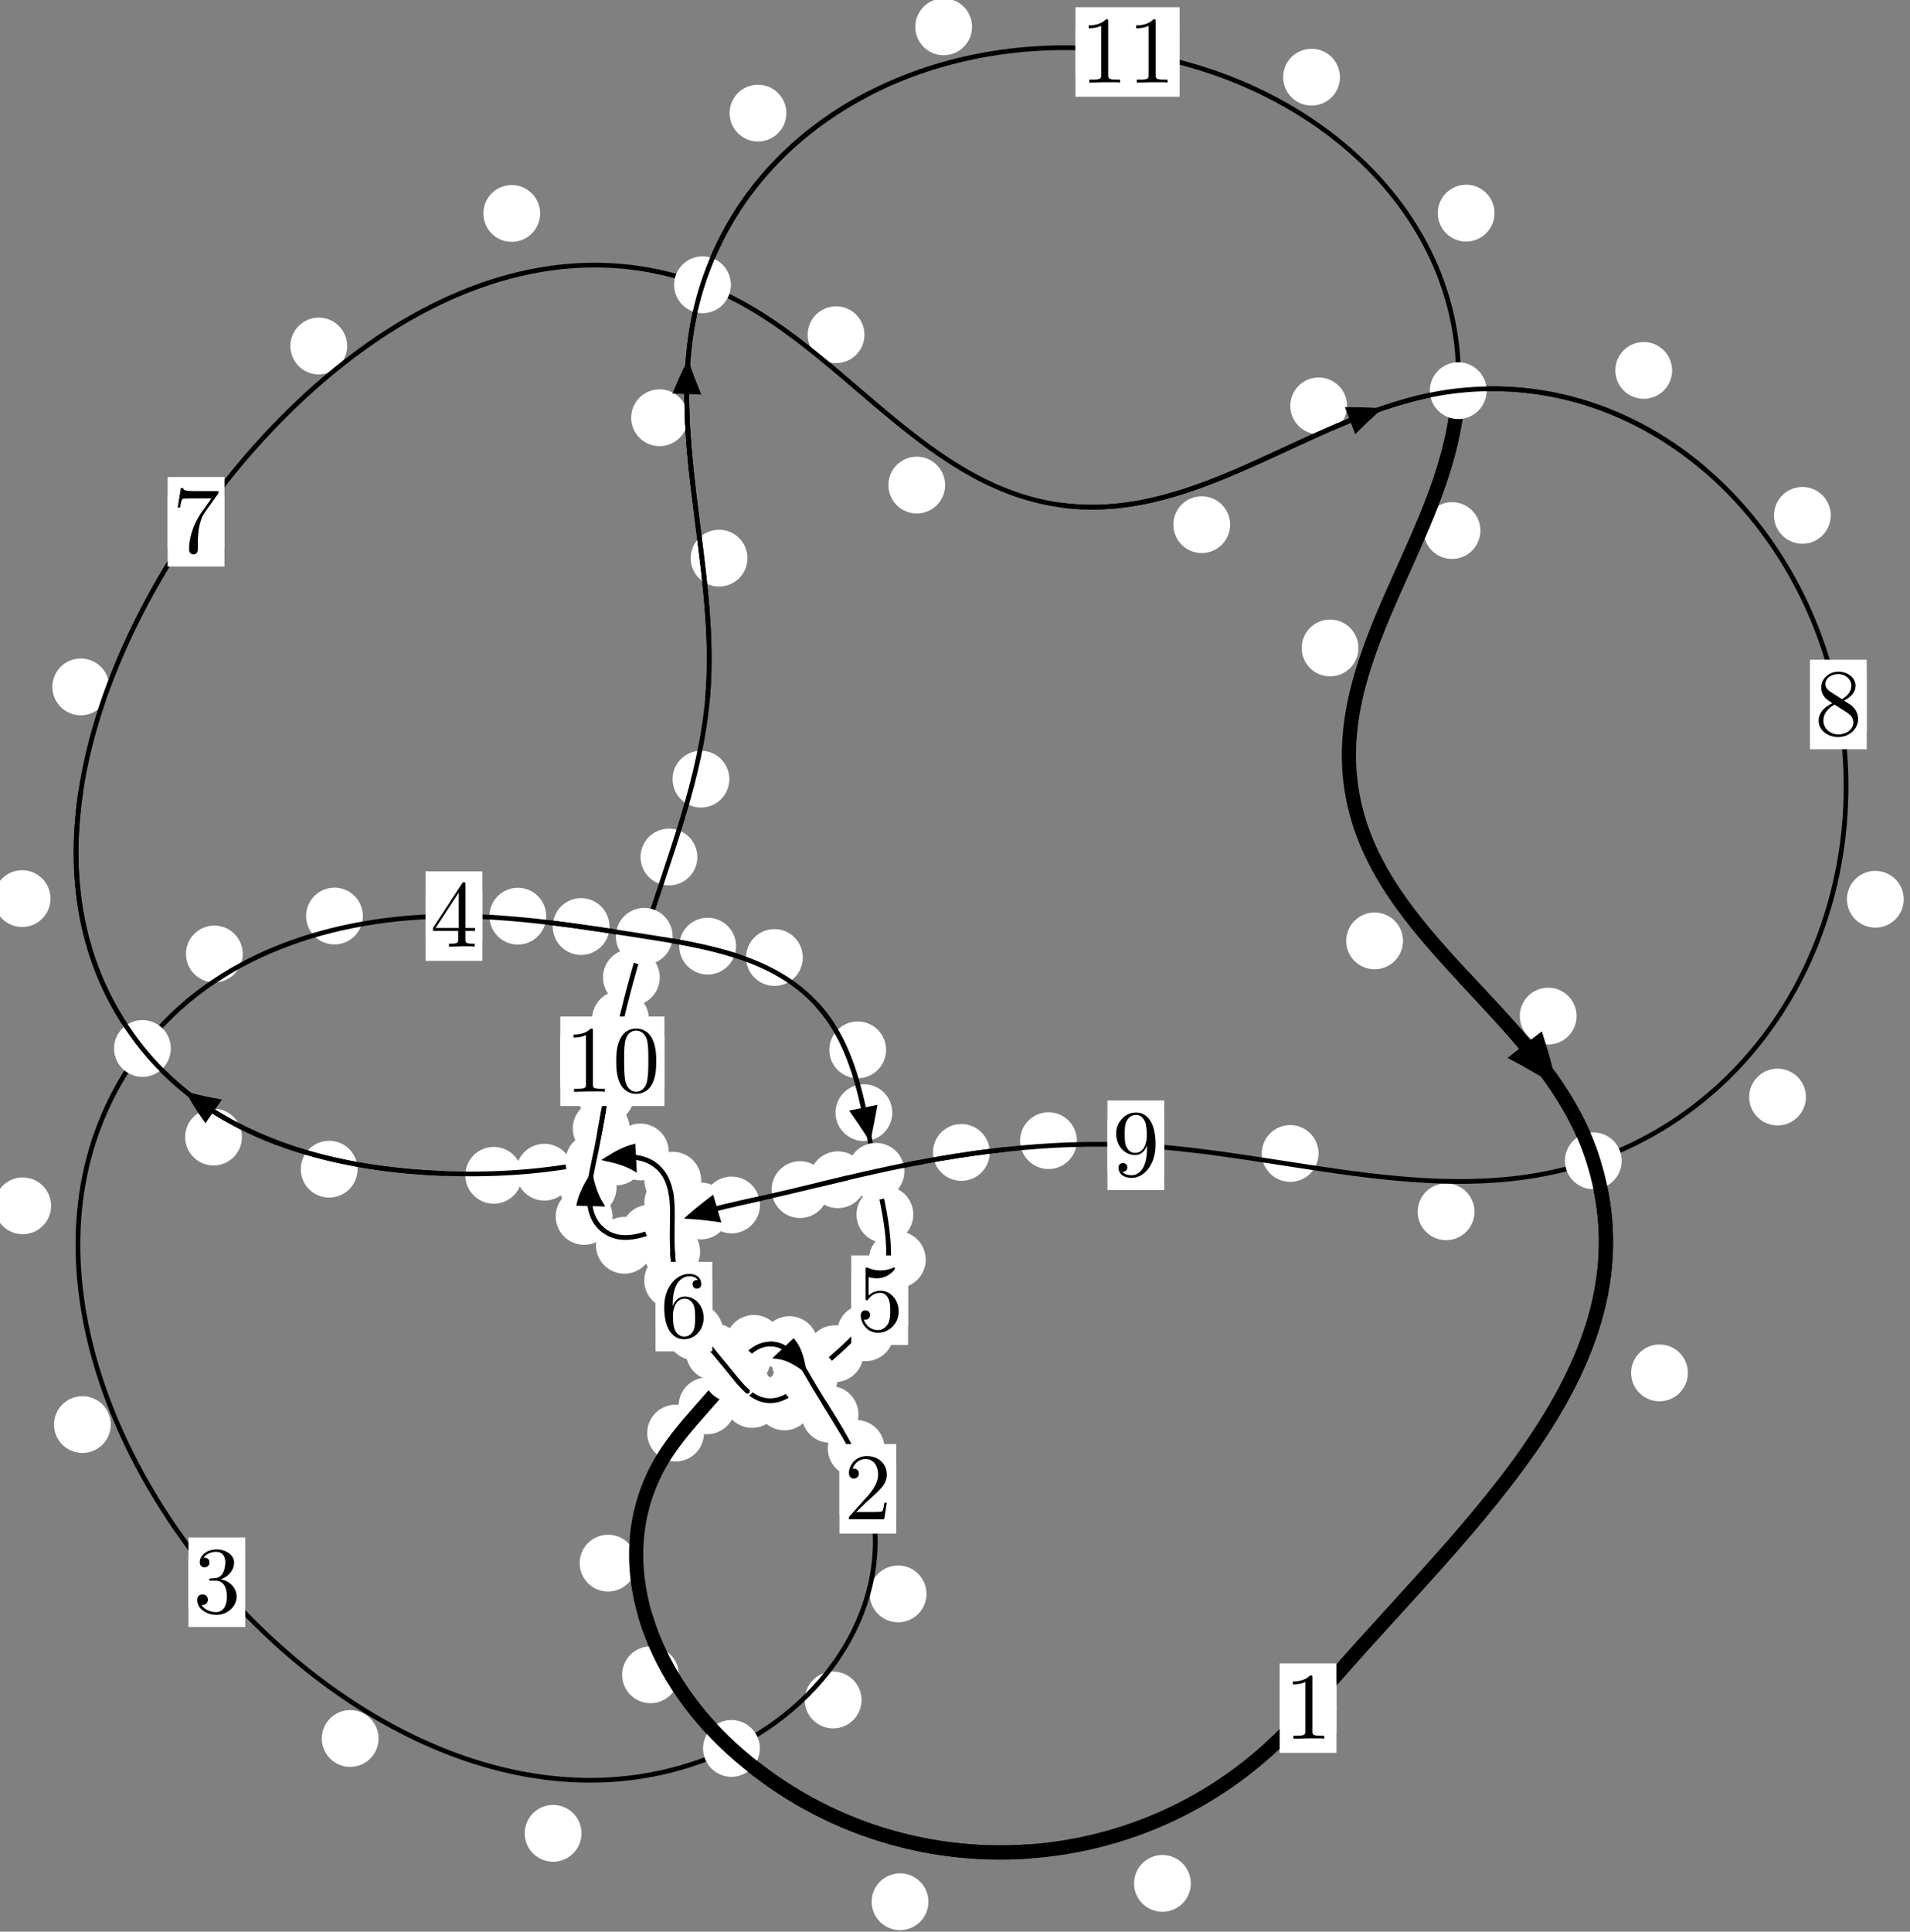 <?xml version="1.0"?>
<!-- Created by MetaPost 1.999 on 2021.07.05:2357 -->
<svg version="1.1" xmlns="http://www.w3.org/2000/svg" xmlns:xlink="http://www.w3.org/1999/xlink" width="201.067" height="203.288" viewBox="0 0 201.067 203.288">
<rect x="0" y="0" width="201.067" height="203.288" fill="#808080" stroke="none"/>
<!-- Original BoundingBox: -77.659821 -19.123474 123.407333 184.164825 -->
  <defs>
    <g transform="scale(0.01,0.01)" id="GLYPHcmr10_48">
      <path style="fill-rule: evenodd;" d="M460 -320C460 -400,455 -480,420 -554C374 -650,292 -666,250 -666C190 -666,117 -640,76 -547C44 -478,39 -400,39 -320C39 -245,43 -155,84 -79C127 2,200 22,249 22C303 22,379 1,423 -94C455 -163,460 -241,460 -320M249 -0C210 -0,151 -25,133 -121C122 -181,122 -273,122 -332C122 -396,122 -462,130 -516C149 -635,224 -644,249 -644C282 -644,348 -626,367 -527C377 -471,377 -395,377 -332C377 -257,377 -189,366 -125C351 -30,294 -0,249 -0"></path>
    </g>
    <g transform="scale(0.01,0.01)" id="GLYPHcmr10_49">
      <path style="fill-rule: evenodd;" d="M294 -640C294 -664,294 -666,271 -666C209 -602,121 -602,89 -602L89 -571C109 -571,168 -571,220 -597L220 -79C220 -43,217 -31,127 -31L95 -31L95 -0L257 -0L130 -3L217 -3L257 -3L297 -3L384 -3L419 -0L419 -31L387 -31C297 -31,294 -42,294 -79"></path>
    </g>
    <g transform="scale(0.01,0.01)" id="GLYPHcmr10_50">
      <path style="fill-rule: evenodd;" d="M127 -77L233 -180C389 -318,449 -372,449 -472C449 -586,359 -666,237 -666C124 -666,50 -574,50 -485C50 -429,100 -429,103 -429C120 -429,155 -441,155 -482C155 -508,137 -534,102 -534C94 -534,92 -534,89 -533C112 -598,166 -635,224 -635C315 -635,358 -554,358 -472C358 -392,308 -313,253 -251L61 -37C50 -26,50 -24,50 -0L421 -0L449 -174L424 -174C419 -144,412 -100,402 -85C395 -77,329 -77,307 -77"></path>
    </g>
    <g transform="scale(0.01,0.01)" id="GLYPHcmr10_51">
      <path style="fill-rule: evenodd;" d="M290 -352C372 -379,430 -449,430 -528C430 -610,342 -666,246 -666C145 -666,69 -606,69 -530C69 -497,91 -478,120 -478C151 -478,171 -500,171 -529C171 -579,124 -579,109 -579C140 -628,206 -641,242 -641C283 -641,338 -619,338 -529C338 -517,336 -459,310 -415C280 -367,246 -364,221 -363C213 -362,189 -360,182 -360C174 -359,167 -358,167 -348C167 -337,174 -337,191 -337L235 -337C317 -337,354 -269,354 -171C354 -35,285 -6,241 -6C198 -6,123 -23,88 -82C123 -77,154 -99,154 -137C154 -173,127 -193,98 -193C74 -193,42 -179,42 -135C42 -44,135 22,244 22C366 22,457 -69,457 -171C457 -253,394 -331,290 -352"></path>
    </g>
    <g transform="scale(0.01,0.01)" id="GLYPHcmr10_52">
      <path style="fill-rule: evenodd;" d="M294 -165L294 -78C294 -42,292 -31,218 -31L197 -31L197 -0L332 -0L238 -3L290 -3L332 -3L374 -3L427 -3L468 -0L468 -31L447 -31C373 -31,371 -42,371 -78L371 -165L471 -165L471 -196L371 -196L371 -651C371 -671,371 -677,355 -677C346 -677,343 -677,335 -665L28 -196L28 -165M300 -196L56 -196L300 -569"></path>
    </g>
    <g transform="scale(0.01,0.01)" id="GLYPHcmr10_53">
      <path style="fill-rule: evenodd;" d="M449 -201C449 -320,367 -420,259 -420C211 -420,168 -404,132 -369L132 -564C152 -558,185 -551,217 -551C340 -551,410 -642,410 -655C410 -661,407 -666,400 -666C399 -666,397 -666,392 -663C372 -654,323 -634,256 -634C216 -634,170 -641,123 -662C115 -665,113 -665,111 -665C101 -665,101 -657,101 -641L101 -345C101 -327,101 -319,115 -319C122 -319,124 -322,128 -328C139 -344,176 -398,257 -398C309 -398,334 -352,342 -334C358 -297,360 -258,360 -208C360 -173,360 -113,336 -71C312 -32,275 -6,229 -6C156 -6,99 -59,82 -118C85 -117,88 -116,99 -116C132 -116,149 -141,149 -165C149 -189,132 -214,99 -214C85 -214,50 -207,50 -161C50 -75,119 22,231 22C347 22,449 -74,449 -201"></path>
    </g>
    <g transform="scale(0.01,0.01)" id="GLYPHcmr10_54">
      <path style="fill-rule: evenodd;" d="M132 -328L132 -352C132 -605,256 -641,307 -641C331 -641,373 -635,395 -601C380 -601,340 -601,340 -556C340 -525,364 -510,386 -510C402 -510,432 -519,432 -558C432 -618,388 -666,305 -666C177 -666,42 -537,42 -316C42 -49,158 22,251 22C362 22,457 -72,457 -204C457 -331,368 -427,257 -427C189 -427,152 -376,132 -328M251 -6C188 -6,158 -66,152 -81C134 -128,134 -208,134 -226C134 -304,166 -404,256 -404C272 -404,318 -404,349 -342C367 -305,367 -254,367 -205C367 -157,367 -107,350 -71C320 -11,274 -6,251 -6"></path>
    </g>
    <g transform="scale(0.01,0.01)" id="GLYPHcmr10_55">
      <path style="fill-rule: evenodd;" d="M476 -609C485 -621,485 -623,485 -644L242 -644C120 -644,118 -657,114 -676L89 -676L56 -470L81 -470C84 -486,93 -549,106 -561C113 -567,191 -567,204 -567L411 -567C400 -551,321 -442,299 -409C209 -274,176 -135,176 -33C176 -23,176 22,222 22C268 22,268 -23,268 -33L268 -84C268 -139,271 -194,279 -248C283 -271,297 -357,341 -419"></path>
    </g>
    <g transform="scale(0.01,0.01)" id="GLYPHcmr10_56">
      <path style="fill-rule: evenodd;" d="M163 -457C117 -487,113 -521,113 -538C113 -599,178 -641,249 -641C322 -641,386 -589,386 -517C386 -460,347 -412,287 -377M309 -362C381 -399,430 -451,430 -517C430 -609,341 -666,250 -666C150 -666,69 -592,69 -499C69 -481,71 -436,113 -389C124 -377,161 -352,186 -335C128 -306,42 -250,42 -151C42 -45,144 22,249 22C362 22,457 -61,457 -168C457 -204,446 -249,408 -291C389 -312,373 -322,309 -362M209 -320L332 -242C360 -223,407 -193,407 -132C407 -58,332 -6,250 -6C164 -6,92 -68,92 -151C92 -209,124 -273,209 -320"></path>
    </g>
    <g transform="scale(0.01,0.01)" id="GLYPHcmr10_57">
      <path style="fill-rule: evenodd;" d="M367 -318L367 -286C367 -52,263 -6,205 -6C188 -6,134 -8,107 -42C151 -42,159 -71,159 -88C159 -119,135 -134,113 -134C97 -134,67 -125,67 -86C67 -19,121 22,206 22C335 22,457 -114,457 -329C457 -598,342 -666,253 -666C198 -666,149 -648,106 -603C65 -558,42 -516,42 -441C42 -316,130 -218,242 -218C303 -218,344 -260,367 -318M243 -241C227 -241,181 -241,150 -304C132 -341,132 -391,132 -440C132 -494,132 -541,153 -578C180 -628,218 -641,253 -641C299 -641,332 -607,349 -562C361 -530,365 -467,365 -421C365 -338,331 -241,243 -241"></path>
    </g>
  </defs>
  <path d="M125.358 198.205C125.358 197.412,125.043 196.652,124.482 196.092C123.922 195.531,123.162 195.216,122.369 195.216C121.576 195.216,120.816 195.531,120.256 196.092C119.695 196.652,119.38 197.412,119.38 198.205C119.38 198.998,119.695 199.758,120.256 200.318C120.816 200.879,121.576 201.194,122.369 201.194C123.162 201.194,123.922 200.879,124.482 200.318C125.043 199.758,125.358 198.998,125.358 198.205Z" style="fill: rgb(100%,100%,100%);stroke: none;"></path>
  <path d="M140.69 179.759C140.69 178.967,140.375 178.207,139.815 177.646C139.254 177.086,138.494 176.771,137.701 176.771C136.909 176.771,136.148 177.086,135.588 177.646C135.027 178.207,134.713 178.967,134.713 179.759C134.713 180.552,135.027 181.312,135.588 181.873C136.148 182.433,136.909 182.748,137.701 182.748C138.494 182.748,139.254 182.433,139.815 181.873C140.375 181.312,140.69 180.552,140.69 179.759Z" style="fill: rgb(100%,100%,100%);stroke: none;"></path>
  <path d="M71.467 176.253C71.467 175.46,71.152 174.7,70.592 174.14C70.031 173.579,69.271 173.264,68.479 173.264C67.686 173.264,66.926 173.579,66.365 174.14C65.805 174.7,65.49 175.46,65.49 176.253C65.49 177.046,65.805 177.806,66.365 178.366C66.926 178.927,67.686 179.242,68.479 179.242C69.271 179.242,70.031 178.927,70.592 178.366C71.152 177.806,71.467 177.046,71.467 176.253Z" style="fill: rgb(100%,100%,100%);stroke: none;"></path>
  <path d="M97.737 200.135C97.737 199.342,97.422 198.582,96.861 198.021C96.301 197.461,95.541 197.146,94.748 197.146C93.955 197.146,93.195 197.461,92.635 198.021C92.074 198.582,91.759 199.342,91.759 200.135C91.759 200.927,92.074 201.688,92.635 202.248C93.195 202.809,93.955 203.123,94.748 203.123C95.541 203.123,96.301 202.809,96.861 202.248C97.422 201.688,97.737 200.927,97.737 200.135Z" style="fill: rgb(100%,100%,100%);stroke: none;"></path>
  <path d="M74.111 150.812C74.111 150.019,73.796 149.259,73.236 148.699C72.675 148.138,71.915 147.823,71.122 147.823C70.33 147.823,69.569 148.138,69.009 148.699C68.448 149.259,68.133 150.019,68.133 150.812C68.133 151.605,68.448 152.365,69.009 152.925C69.569 153.486,70.33 153.801,71.122 153.801C71.915 153.801,72.675 153.486,73.236 152.925C73.796 152.365,74.111 151.605,74.111 150.812Z" style="fill: rgb(100%,100%,100%);stroke: none;"></path>
  <path d="M67 164.501C67 163.709,66.685 162.948,66.125 162.388C65.564 161.827,64.804 161.513,64.012 161.513C63.219 161.513,62.459 161.827,61.898 162.388C61.338 162.948,61.023 163.709,61.023 164.501C61.023 165.294,61.338 166.054,61.898 166.615C62.459 167.175,63.219 167.49,64.012 167.49C64.804 167.49,65.564 167.175,66.125 166.615C66.685 166.054,67 165.294,67 164.501Z" style="fill: rgb(100%,100%,100%);stroke: none;"></path>
  <path d="M81.116 143.035C81.116 142.242,80.801 141.482,80.241 140.922C79.68 140.361,78.92 140.046,78.128 140.046C77.335 140.046,76.575 140.361,76.014 140.922C75.454 141.482,75.139 142.242,75.139 143.035C75.139 143.828,75.454 144.588,76.014 145.148C76.575 145.709,77.335 146.024,78.128 146.024C78.92 146.024,79.68 145.709,80.241 145.148C80.801 144.588,81.116 143.828,81.116 143.035Z" style="fill: rgb(100%,100%,100%);stroke: none;"></path>
  <path d="M77.418 147.944C77.418 147.151,77.103 146.391,76.543 145.831C75.982 145.27,75.222 144.955,74.429 144.955C73.637 144.955,72.877 145.27,72.316 145.831C71.756 146.391,71.441 147.151,71.441 147.944C71.441 148.737,71.756 149.497,72.316 150.057C72.877 150.618,73.637 150.933,74.429 150.933C75.222 150.933,75.982 150.618,76.543 150.057C77.103 149.497,77.418 148.737,77.418 147.944Z" style="fill: rgb(100%,100%,100%);stroke: none;"></path>
  <path d="M86.093 141.503C86.093 140.71,85.778 139.95,85.217 139.389C84.657 138.829,83.897 138.514,83.104 138.514C82.311 138.514,81.551 138.829,80.991 139.389C80.43 139.95,80.115 140.71,80.115 141.503C80.115 142.295,80.43 143.056,80.991 143.616C81.551 144.177,82.311 144.491,83.104 144.491C83.897 144.491,84.657 144.177,85.217 143.616C85.778 143.056,86.093 142.295,86.093 141.503Z" style="fill: rgb(100%,100%,100%);stroke: none;"></path>
  <path d="M82.349 141.372C82.349 140.58,82.034 139.819,81.473 139.259C80.913 138.698,80.153 138.383,79.36 138.383C78.567 138.383,77.807 138.698,77.247 139.259C76.686 139.819,76.371 140.58,76.371 141.372C76.371 142.165,76.686 142.925,77.247 143.486C77.807 144.046,78.567 144.361,79.36 144.361C80.153 144.361,80.913 144.046,81.473 143.486C82.034 142.925,82.349 142.165,82.349 141.372Z" style="fill: rgb(100%,100%,100%);stroke: none;"></path>
  <path d="M90.368 148.848C90.368 148.055,90.053 147.295,89.492 146.734C88.932 146.174,88.171 145.859,87.379 145.859C86.586 145.859,85.826 146.174,85.265 146.734C84.705 147.295,84.39 148.055,84.39 148.848C84.39 149.64,84.705 150.401,85.265 150.961C85.826 151.522,86.586 151.836,87.379 151.836C88.171 151.836,88.932 151.522,89.492 150.961C90.053 150.401,90.368 149.64,90.368 148.848Z" style="fill: rgb(100%,100%,100%);stroke: none;"></path>
  <path d="M87.213 143.327C87.213 142.535,86.898 141.774,86.338 141.214C85.777 140.654,85.017 140.339,84.224 140.339C83.432 140.339,82.671 140.654,82.111 141.214C81.55 141.774,81.236 142.535,81.236 143.327C81.236 144.12,81.55 144.88,82.111 145.441C82.671 146.001,83.432 146.316,84.224 146.316C85.017 146.316,85.777 146.001,86.338 145.441C86.898 144.88,87.213 144.12,87.213 143.327Z" style="fill: rgb(100%,100%,100%);stroke: none;"></path>
  <path d="M97.532 167.737C97.532 166.944,97.217 166.184,96.656 165.624C96.096 165.063,95.336 164.748,94.543 164.748C93.75 164.748,92.99 165.063,92.43 165.624C91.869 166.184,91.554 166.944,91.554 167.737C91.554 168.53,91.869 169.29,92.43 169.85C92.99 170.411,93.75 170.726,94.543 170.726C95.336 170.726,96.096 170.411,96.656 169.85C97.217 169.29,97.532 168.53,97.532 167.737Z" style="fill: rgb(100%,100%,100%);stroke: none;"></path>
  <path d="M93.119 152.424C93.119 151.631,92.804 150.871,92.244 150.311C91.683 149.75,90.923 149.435,90.13 149.435C89.338 149.435,88.577 149.75,88.017 150.311C87.457 150.871,87.142 151.631,87.142 152.424C87.142 153.217,87.457 153.977,88.017 154.537C88.577 155.098,89.338 155.413,90.13 155.413C90.923 155.413,91.683 155.098,92.244 154.537C92.804 153.977,93.119 153.217,93.119 152.424Z" style="fill: rgb(100%,100%,100%);stroke: none;"></path>
  <path d="M61.215 192.936C61.215 192.143,60.9 191.383,60.339 190.822C59.779 190.262,59.019 189.947,58.226 189.947C57.433 189.947,56.673 190.262,56.113 190.822C55.552 191.383,55.237 192.143,55.237 192.936C55.237 193.728,55.552 194.488,56.113 195.049C56.673 195.609,57.433 195.924,58.226 195.924C59.019 195.924,59.779 195.609,60.339 195.049C60.9 194.488,61.215 193.728,61.215 192.936Z" style="fill: rgb(100%,100%,100%);stroke: none;"></path>
  <path d="M90.695 178.904C90.695 178.112,90.38 177.351,89.82 176.791C89.259 176.23,88.499 175.916,87.706 175.916C86.914 175.916,86.153 176.23,85.593 176.791C85.032 177.351,84.717 178.112,84.717 178.904C84.717 179.697,85.032 180.457,85.593 181.018C86.153 181.578,86.914 181.893,87.706 181.893C88.499 181.893,89.259 181.578,89.82 181.018C90.38 180.457,90.695 179.697,90.695 178.904Z" style="fill: rgb(100%,100%,100%);stroke: none;"></path>
  <path d="M11.663 149.917C11.663 149.125,11.348 148.365,10.788 147.804C10.227 147.244,9.467 146.929,8.674 146.929C7.882 146.929,7.121 147.244,6.561 147.804C6 148.365,5.685 149.125,5.685 149.917C5.685 150.71,6 151.47,6.561 152.031C7.121 152.591,7.882 152.906,8.674 152.906C9.467 152.906,10.227 152.591,10.788 152.031C11.348 151.47,11.663 150.71,11.663 149.917Z" style="fill: rgb(100%,100%,100%);stroke: none;"></path>
  <path d="M39.852 182.954C39.852 182.162,39.537 181.401,38.977 180.841C38.416 180.28,37.656 179.966,36.864 179.966C36.071 179.966,35.311 180.28,34.75 180.841C34.19 181.401,33.875 182.162,33.875 182.954C33.875 183.747,34.19 184.507,34.75 185.068C35.311 185.628,36.071 185.943,36.864 185.943C37.656 185.943,38.416 185.628,38.977 185.068C39.537 184.507,39.852 183.747,39.852 182.954Z" style="fill: rgb(100%,100%,100%);stroke: none;"></path>
  <path d="M25.554 100.392C25.554 99.599,25.239 98.839,24.678 98.279C24.118 97.718,23.358 97.403,22.565 97.403C21.772 97.403,21.012 97.718,20.452 98.279C19.891 98.839,19.576 99.599,19.576 100.392C19.576 101.185,19.891 101.945,20.452 102.505C21.012 103.066,21.772 103.381,22.565 103.381C23.358 103.381,24.118 103.066,24.678 102.505C25.239 101.945,25.554 101.185,25.554 100.392Z" style="fill: rgb(100%,100%,100%);stroke: none;"></path>
  <path d="M5.381 126.9C5.381 126.107,5.066 125.347,4.505 124.787C3.945 124.226,3.184 123.911,2.392 123.911C1.599 123.911,0.839 124.226,0.278 124.787C-0.282 125.347,-0.597 126.107,-0.597 126.9C-0.597 127.693,-0.282 128.453,0.278 129.013C0.839 129.574,1.599 129.889,2.392 129.889C3.184 129.889,3.945 129.574,4.505 129.013C5.066 128.453,5.381 127.693,5.381 126.9Z" style="fill: rgb(100%,100%,100%);stroke: none;"></path>
  <path d="M57.502 96.416C57.502 95.623,57.187 94.863,56.626 94.302C56.066 93.742,55.306 93.427,54.513 93.427C53.72 93.427,52.96 93.742,52.4 94.302C51.839 94.863,51.524 95.623,51.524 96.416C51.524 97.208,51.839 97.969,52.4 98.529C52.96 99.09,53.72 99.404,54.513 99.404C55.306 99.404,56.066 99.09,56.626 98.529C57.187 97.969,57.502 97.208,57.502 96.416Z" style="fill: rgb(100%,100%,100%);stroke: none;"></path>
  <path d="M38.199 96.402C38.199 95.609,37.884 94.849,37.323 94.288C36.763 93.728,36.003 93.413,35.21 93.413C34.417 93.413,33.657 93.728,33.097 94.288C32.536 94.849,32.221 95.609,32.221 96.402C32.221 97.194,32.536 97.954,33.097 98.515C33.657 99.075,34.417 99.39,35.21 99.39C36.003 99.39,36.763 99.075,37.323 98.515C37.884 97.954,38.199 97.194,38.199 96.402Z" style="fill: rgb(100%,100%,100%);stroke: none;"></path>
  <path d="M77.484 99.568C77.484 98.775,77.169 98.015,76.608 97.455C76.048 96.894,75.288 96.579,74.495 96.579C73.702 96.579,72.942 96.894,72.382 97.455C71.821 98.015,71.506 98.775,71.506 99.568C71.506 100.361,71.821 101.121,72.382 101.681C72.942 102.242,73.702 102.557,74.495 102.557C75.288 102.557,76.048 102.242,76.608 101.681C77.169 101.121,77.484 100.361,77.484 99.568Z" style="fill: rgb(100%,100%,100%);stroke: none;"></path>
  <path d="M64.161 97.506C64.161 96.713,63.846 95.953,63.285 95.393C62.725 94.832,61.965 94.517,61.172 94.517C60.379 94.517,59.619 94.832,59.059 95.393C58.498 95.953,58.183 96.713,58.183 97.506C58.183 98.299,58.498 99.059,59.059 99.619C59.619 100.18,60.379 100.495,61.172 100.495C61.965 100.495,62.725 100.18,63.285 99.619C63.846 99.059,64.161 98.299,64.161 97.506Z" style="fill: rgb(100%,100%,100%);stroke: none;"></path>
  <path d="M93.279 110.485C93.279 109.692,92.964 108.932,92.403 108.372C91.843 107.811,91.082 107.496,90.29 107.496C89.497 107.496,88.737 107.811,88.176 108.372C87.616 108.932,87.301 109.692,87.301 110.485C87.301 111.278,87.616 112.038,88.176 112.598C88.737 113.159,89.497 113.474,90.29 113.474C91.082 113.474,91.843 113.159,92.403 112.598C92.964 112.038,93.279 111.278,93.279 110.485Z" style="fill: rgb(100%,100%,100%);stroke: none;"></path>
  <path d="M84.515 100.765C84.515 99.973,84.2 99.213,83.639 98.652C83.079 98.092,82.319 97.777,81.526 97.777C80.733 97.777,79.973 98.092,79.413 98.652C78.852 99.213,78.537 99.973,78.537 100.765C78.537 101.558,78.852 102.318,79.413 102.879C79.973 103.439,80.733 103.754,81.526 103.754C82.319 103.754,83.079 103.439,83.639 102.879C84.2 102.318,84.515 101.558,84.515 100.765Z" style="fill: rgb(100%,100%,100%);stroke: none;"></path>
  <path d="M96.141 127.815C96.141 127.022,95.826 126.262,95.266 125.701C94.705 125.141,93.945 124.826,93.152 124.826C92.36 124.826,91.6 125.141,91.039 125.701C90.479 126.262,90.164 127.022,90.164 127.815C90.164 128.607,90.479 129.368,91.039 129.928C91.6 130.488,92.36 130.803,93.152 130.803C93.945 130.803,94.705 130.488,95.266 129.928C95.826 129.368,96.141 128.607,96.141 127.815Z" style="fill: rgb(100%,100%,100%);stroke: none;"></path>
  <path d="M93.932 117.095C93.932 116.302,93.617 115.542,93.057 114.982C92.496 114.421,91.736 114.106,90.944 114.106C90.151 114.106,89.391 114.421,88.83 114.982C88.27 115.542,87.955 116.302,87.955 117.095C87.955 117.888,88.27 118.648,88.83 119.208C89.391 119.769,90.151 120.084,90.944 120.084C91.736 120.084,92.496 119.769,93.057 119.208C93.617 118.648,93.932 117.888,93.932 117.095Z" style="fill: rgb(100%,100%,100%);stroke: none;"></path>
  <path d="M94.101 140.259C94.101 139.467,93.787 138.707,93.226 138.146C92.666 137.586,91.905 137.271,91.113 137.271C90.32 137.271,89.56 137.586,88.999 138.146C88.439 138.707,88.124 139.467,88.124 140.259C88.124 141.052,88.439 141.812,88.999 142.373C89.56 142.933,90.32 143.248,91.113 143.248C91.905 143.248,92.666 142.933,93.226 142.373C93.787 141.812,94.101 141.052,94.101 140.259Z" style="fill: rgb(100%,100%,100%);stroke: none;"></path>
  <path d="M97.452 132.557C97.452 131.764,97.137 131.004,96.577 130.444C96.016 129.883,95.256 129.568,94.463 129.568C93.671 129.568,92.91 129.883,92.35 130.444C91.789 131.004,91.475 131.764,91.475 132.557C91.475 133.35,91.789 134.11,92.35 134.671C92.91 135.231,93.671 135.546,94.463 135.546C95.256 135.546,96.016 135.231,96.577 134.671C97.137 134.11,97.452 133.35,97.452 132.557Z" style="fill: rgb(100%,100%,100%);stroke: none;"></path>
  <path d="M86.908 146.204C86.908 145.412,86.593 144.652,86.033 144.091C85.472 143.531,84.712 143.216,83.919 143.216C83.127 143.216,82.366 143.531,81.806 144.091C81.245 144.652,80.93 145.412,80.93 146.204C80.93 146.997,81.245 147.757,81.806 148.318C82.366 148.878,83.127 149.193,83.919 149.193C84.712 149.193,85.472 148.878,86.033 148.318C86.593 147.757,86.908 146.997,86.908 146.204Z" style="fill: rgb(100%,100%,100%);stroke: none;"></path>
  <path d="M90.888 142.457C90.888 141.665,90.573 140.905,90.012 140.344C89.452 139.784,88.692 139.469,87.899 139.469C87.106 139.469,86.346 139.784,85.786 140.344C85.225 140.905,84.91 141.665,84.91 142.457C84.91 143.25,85.225 144.01,85.786 144.571C86.346 145.131,87.106 145.446,87.899 145.446C88.692 145.446,89.452 145.131,90.012 144.571C90.573 144.01,90.888 143.25,90.888 142.457Z" style="fill: rgb(100%,100%,100%);stroke: none;"></path>
  <path d="M82.164 147.277C82.164 146.484,81.849 145.724,81.289 145.163C80.728 144.603,79.968 144.288,79.176 144.288C78.383 144.288,77.623 144.603,77.062 145.163C76.502 145.724,76.187 146.484,76.187 147.277C76.187 148.069,76.502 148.83,77.062 149.39C77.623 149.951,78.383 150.265,79.176 150.265C79.968 150.265,80.728 149.951,81.289 149.39C81.849 148.83,82.164 148.069,82.164 147.277Z" style="fill: rgb(100%,100%,100%);stroke: none;"></path>
  <path d="M85.562 147.533C85.562 146.74,85.247 145.98,84.686 145.42C84.126 144.859,83.366 144.544,82.573 144.544C81.78 144.544,81.02 144.859,80.46 145.42C79.899 145.98,79.584 146.74,79.584 147.533C79.584 148.326,79.899 149.086,80.46 149.646C81.02 150.207,81.78 150.522,82.573 150.522C83.366 150.522,84.126 150.207,84.686 149.646C85.247 149.086,85.562 148.326,85.562 147.533Z" style="fill: rgb(100%,100%,100%);stroke: none;"></path>
  <path d="M78.184 142.275C78.184 141.482,77.869 140.722,77.308 140.162C76.748 139.601,75.988 139.286,75.195 139.286C74.402 139.286,73.642 139.601,73.082 140.162C72.521 140.722,72.206 141.482,72.206 142.275C72.206 143.068,72.521 143.828,73.082 144.388C73.642 144.949,74.402 145.264,75.195 145.264C75.988 145.264,76.748 144.949,77.308 144.388C77.869 143.828,78.184 143.068,78.184 142.275Z" style="fill: rgb(100%,100%,100%);stroke: none;"></path>
  <path d="M81.04 145.846C81.04 145.053,80.725 144.293,80.164 143.732C79.604 143.172,78.844 142.857,78.051 142.857C77.258 142.857,76.498 143.172,75.938 143.732C75.377 144.293,75.062 145.053,75.062 145.846C75.062 146.638,75.377 147.398,75.938 147.959C76.498 148.519,77.258 148.834,78.051 148.834C78.844 148.834,79.604 148.519,80.164 147.959C80.725 147.398,81.04 146.638,81.04 145.846Z" style="fill: rgb(100%,100%,100%);stroke: none;"></path>
  <path d="M73.799 134.76C73.799 133.967,73.484 133.207,72.924 132.647C72.363 132.086,71.603 131.771,70.811 131.771C70.018 131.771,69.258 132.086,68.697 132.647C68.137 133.207,67.822 133.967,67.822 134.76C67.822 135.553,68.137 136.313,68.697 136.873C69.258 137.434,70.018 137.749,70.811 137.749C71.603 137.749,72.363 137.434,72.924 136.873C73.484 136.313,73.799 135.553,73.799 134.76Z" style="fill: rgb(100%,100%,100%);stroke: none;"></path>
  <path d="M76.128 140.166C76.128 139.374,75.813 138.613,75.253 138.053C74.692 137.492,73.932 137.178,73.139 137.178C72.347 137.178,71.587 137.492,71.026 138.053C70.466 138.613,70.151 139.374,70.151 140.166C70.151 140.959,70.466 141.719,71.026 142.28C71.587 142.84,72.347 143.155,73.139 143.155C73.932 143.155,74.692 142.84,75.253 142.28C75.813 141.719,76.128 140.959,76.128 140.166Z" style="fill: rgb(100%,100%,100%);stroke: none;"></path>
  <path d="M73.81 126.56C73.81 125.767,73.495 125.007,72.934 124.446C72.374 123.886,71.614 123.571,70.821 123.571C70.028 123.571,69.268 123.886,68.708 124.446C68.147 125.007,67.832 125.767,67.832 126.56C67.832 127.352,68.147 128.113,68.708 128.673C69.268 129.234,70.028 129.549,70.821 129.549C71.614 129.549,72.374 129.234,72.934 128.673C73.495 128.113,73.81 127.352,73.81 126.56Z" style="fill: rgb(100%,100%,100%);stroke: none;"></path>
  <path d="M73.703 131.72C73.703 130.927,73.388 130.167,72.828 129.606C72.267 129.046,71.507 128.731,70.715 128.731C69.922 128.731,69.162 129.046,68.601 129.606C68.041 130.167,67.726 130.927,67.726 131.72C67.726 132.512,68.041 133.273,68.601 133.833C69.162 134.394,69.922 134.708,70.715 134.708C71.507 134.708,72.267 134.394,72.828 133.833C73.388 133.273,73.703 132.512,73.703 131.72Z" style="fill: rgb(100%,100%,100%);stroke: none;"></path>
  <path d="M70.404 121.232C70.404 120.439,70.089 119.679,69.529 119.119C68.968 118.558,68.208 118.243,67.415 118.243C66.623 118.243,65.862 118.558,65.302 119.119C64.741 119.679,64.426 120.439,64.426 121.232C64.426 122.025,64.741 122.785,65.302 123.345C65.862 123.906,66.623 124.221,67.415 124.221C68.208 124.221,68.968 123.906,69.529 123.345C70.089 122.785,70.404 122.025,70.404 121.232Z" style="fill: rgb(100%,100%,100%);stroke: none;"></path>
  <path d="M73.81 124.201C73.81 123.408,73.495 122.648,72.935 122.088C72.374 121.527,71.614 121.212,70.821 121.212C70.029 121.212,69.268 121.527,68.708 122.088C68.148 122.648,67.833 123.408,67.833 124.201C67.833 124.994,68.148 125.754,68.708 126.314C69.268 126.875,70.029 127.19,70.821 127.19C71.614 127.19,72.374 126.875,72.935 126.314C73.495 125.754,73.81 124.994,73.81 124.201Z" style="fill: rgb(100%,100%,100%);stroke: none;"></path>
  <path d="M60.297 123.358C60.297 122.566,59.982 121.805,59.422 121.245C58.861 120.684,58.101 120.37,57.308 120.37C56.516 120.37,55.756 120.684,55.195 121.245C54.635 121.805,54.32 122.566,54.32 123.358C54.32 124.151,54.635 124.911,55.195 125.472C55.756 126.032,56.516 126.347,57.308 126.347C58.101 126.347,58.861 126.032,59.422 125.472C59.982 124.911,60.297 124.151,60.297 123.358Z" style="fill: rgb(100%,100%,100%);stroke: none;"></path>
  <path d="M67.841 121.759C67.841 120.966,67.526 120.206,66.965 119.646C66.405 119.085,65.644 118.77,64.852 118.77C64.059 118.77,63.299 119.085,62.738 119.646C62.178 120.206,61.863 120.966,61.863 121.759C61.863 122.552,62.178 123.312,62.738 123.872C63.299 124.433,64.059 124.748,64.852 124.748C65.644 124.748,66.405 124.433,66.965 123.872C67.526 123.312,67.841 122.552,67.841 121.759Z" style="fill: rgb(100%,100%,100%);stroke: none;"></path>
  <path d="M37.641 123.042C37.641 122.25,37.326 121.49,36.766 120.929C36.205 120.369,35.445 120.054,34.652 120.054C33.86 120.054,33.1 120.369,32.539 120.929C31.979 121.49,31.664 122.25,31.664 123.042C31.664 123.835,31.979 124.595,32.539 125.156C33.1 125.716,33.86 126.031,34.652 126.031C35.445 126.031,36.205 125.716,36.766 125.156C37.326 124.595,37.641 123.835,37.641 123.042Z" style="fill: rgb(100%,100%,100%);stroke: none;"></path>
  <path d="M54.965 123.687C54.965 122.894,54.65 122.134,54.089 121.573C53.529 121.013,52.768 120.698,51.976 120.698C51.183 120.698,50.423 121.013,49.862 121.573C49.302 122.134,48.987 122.894,48.987 123.687C48.987 124.479,49.302 125.239,49.862 125.8C50.423 126.36,51.183 126.675,51.976 126.675C52.768 126.675,53.529 126.36,54.089 125.8C54.65 125.239,54.965 124.479,54.965 123.687Z" style="fill: rgb(100%,100%,100%);stroke: none;"></path>
  <path d="M5.318 94.567C5.318 93.774,5.003 93.014,4.442 92.453C3.882 91.893,3.122 91.578,2.329 91.578C1.536 91.578,0.776 91.893,0.216 92.453C-0.345 93.014,-0.66 93.774,-0.66 94.567C-0.66 95.359,-0.345 96.119,0.216 96.68C0.776 97.24,1.536 97.555,2.329 97.555C3.122 97.555,3.882 97.24,4.442 96.68C5.003 96.119,5.318 95.359,5.318 94.567Z" style="fill: rgb(100%,100%,100%);stroke: none;"></path>
  <path d="M25.468 119.661C25.468 118.868,25.153 118.108,24.593 117.548C24.032 116.987,23.272 116.672,22.48 116.672C21.687 116.672,20.927 116.987,20.366 117.548C19.806 118.108,19.491 118.868,19.491 119.661C19.491 120.454,19.806 121.214,20.366 121.774C20.927 122.335,21.687 122.65,22.48 122.65C23.272 122.65,24.032 122.335,24.593 121.774C25.153 121.214,25.468 120.454,25.468 119.661Z" style="fill: rgb(100%,100%,100%);stroke: none;"></path>
  <path d="M36.546 36.413C36.546 35.621,36.231 34.86,35.671 34.3C35.11 33.739,34.35 33.424,33.557 33.424C32.765 33.424,32.005 33.739,31.444 34.3C30.884 34.86,30.569 35.621,30.569 36.413C30.569 37.206,30.884 37.966,31.444 38.527C32.005 39.087,32.765 39.402,33.557 39.402C34.35 39.402,35.11 39.087,35.671 38.527C36.231 37.966,36.546 37.206,36.546 36.413Z" style="fill: rgb(100%,100%,100%);stroke: none;"></path>
  <path d="M11.49 72.286C11.49 71.493,11.176 70.733,10.615 70.172C10.055 69.612,9.294 69.297,8.502 69.297C7.709 69.297,6.949 69.612,6.388 70.172C5.828 70.733,5.513 71.493,5.513 72.286C5.513 73.078,5.828 73.839,6.388 74.399C6.949 74.96,7.709 75.274,8.502 75.274C9.294 75.274,10.055 74.96,10.615 74.399C11.176 73.839,11.49 73.078,11.49 72.286Z" style="fill: rgb(100%,100%,100%);stroke: none;"></path>
  <path d="M91.002 35.225C91.002 34.432,90.687 33.672,90.127 33.111C89.566 32.551,88.806 32.236,88.013 32.236C87.221 32.236,86.46 32.551,85.9 33.111C85.34 33.672,85.025 34.432,85.025 35.225C85.025 36.017,85.34 36.778,85.9 37.338C86.46 37.899,87.221 38.213,88.013 38.213C88.806 38.213,89.566 37.899,90.127 37.338C90.687 36.778,91.002 36.017,91.002 35.225Z" style="fill: rgb(100%,100%,100%);stroke: none;"></path>
  <path d="M56.86 22.464C56.86 21.671,56.545 20.911,55.985 20.35C55.424 19.79,54.664 19.475,53.871 19.475C53.079 19.475,52.319 19.79,51.758 20.35C51.198 20.911,50.883 21.671,50.883 22.464C50.883 23.256,51.198 24.017,51.758 24.577C52.319 25.138,53.079 25.452,53.871 25.452C54.664 25.452,55.424 25.138,55.985 24.577C56.545 24.017,56.86 23.256,56.86 22.464Z" style="fill: rgb(100%,100%,100%);stroke: none;"></path>
  <path d="M129.495 55.214C129.495 54.421,129.18 53.661,128.619 53.1C128.059 52.54,127.299 52.225,126.506 52.225C125.713 52.225,124.953 52.54,124.393 53.1C123.832 53.661,123.517 54.421,123.517 55.214C123.517 56.006,123.832 56.766,124.393 57.327C124.953 57.887,125.713 58.202,126.506 58.202C127.299 58.202,128.059 57.887,128.619 57.327C129.18 56.766,129.495 56.006,129.495 55.214Z" style="fill: rgb(100%,100%,100%);stroke: none;"></path>
  <path d="M99.498 51.049C99.498 50.257,99.183 49.497,98.622 48.936C98.062 48.376,97.302 48.061,96.509 48.061C95.716 48.061,94.956 48.376,94.396 48.936C93.835 49.497,93.52 50.257,93.52 51.049C93.52 51.842,93.835 52.602,94.396 53.163C94.956 53.723,95.716 54.038,96.509 54.038C97.302 54.038,98.062 53.723,98.622 53.163C99.183 52.602,99.498 51.842,99.498 51.049Z" style="fill: rgb(100%,100%,100%);stroke: none;"></path>
  <path d="M176.025 38.981C176.025 38.188,175.71 37.428,175.149 36.868C174.589 36.307,173.829 35.992,173.036 35.992C172.243 35.992,171.483 36.307,170.923 36.868C170.362 37.428,170.047 38.188,170.047 38.981C170.047 39.774,170.362 40.534,170.923 41.094C171.483 41.655,172.243 41.97,173.036 41.97C173.829 41.97,174.589 41.655,175.149 41.094C175.71 40.534,176.025 39.774,176.025 38.981Z" style="fill: rgb(100%,100%,100%);stroke: none;"></path>
  <path d="M141.808 42.714C141.808 41.921,141.493 41.161,140.932 40.6C140.372 40.04,139.612 39.725,138.819 39.725C138.026 39.725,137.266 40.04,136.706 40.6C136.145 41.161,135.83 41.921,135.83 42.714C135.83 43.506,136.145 44.267,136.706 44.827C137.266 45.387,138.026 45.702,138.819 45.702C139.612 45.702,140.372 45.387,140.932 44.827C141.493 44.267,141.808 43.506,141.808 42.714Z" style="fill: rgb(100%,100%,100%);stroke: none;"></path>
  <path d="M200.407 94.635C200.407 93.843,200.092 93.083,199.532 92.522C198.971 91.962,198.211 91.647,197.419 91.647C196.626 91.647,195.866 91.962,195.305 92.522C194.745 93.083,194.43 93.843,194.43 94.635C194.43 95.428,194.745 96.188,195.305 96.749C195.866 97.309,196.626 97.624,197.419 97.624C198.211 97.624,198.971 97.309,199.532 96.749C200.092 96.188,200.407 95.428,200.407 94.635Z" style="fill: rgb(100%,100%,100%);stroke: none;"></path>
  <path d="M192.727 54.235C192.727 53.442,192.412 52.682,191.851 52.122C191.291 51.561,190.531 51.246,189.738 51.246C188.945 51.246,188.185 51.561,187.625 52.122C187.064 52.682,186.749 53.442,186.749 54.235C186.749 55.028,187.064 55.788,187.625 56.348C188.185 56.909,188.945 57.224,189.738 57.224C190.531 57.224,191.291 56.909,191.851 56.348C192.412 55.788,192.727 55.028,192.727 54.235Z" style="fill: rgb(100%,100%,100%);stroke: none;"></path>
  <path d="M155.22 127.524C155.22 126.731,154.905 125.971,154.345 125.411C153.784 124.85,153.024 124.535,152.231 124.535C151.439 124.535,150.678 124.85,150.118 125.411C149.557 125.971,149.242 126.731,149.242 127.524C149.242 128.317,149.557 129.077,150.118 129.637C150.678 130.198,151.439 130.513,152.231 130.513C153.024 130.513,153.784 130.198,154.345 129.637C154.905 129.077,155.22 128.317,155.22 127.524Z" style="fill: rgb(100%,100%,100%);stroke: none;"></path>
  <path d="M190.112 115.45C190.112 114.658,189.797 113.897,189.237 113.337C188.676 112.777,187.916 112.462,187.124 112.462C186.331 112.462,185.571 112.777,185.01 113.337C184.45 113.897,184.135 114.658,184.135 115.45C184.135 116.243,184.45 117.003,185.01 117.564C185.571 118.124,186.331 118.439,187.124 118.439C187.916 118.439,188.676 118.124,189.237 117.564C189.797 117.003,190.112 116.243,190.112 115.45Z" style="fill: rgb(100%,100%,100%);stroke: none;"></path>
  <path d="M113.363 120.039C113.363 119.246,113.048 118.486,112.488 117.925C111.927 117.365,111.167 117.05,110.375 117.05C109.582 117.05,108.822 117.365,108.261 117.925C107.701 118.486,107.386 119.246,107.386 120.039C107.386 120.831,107.701 121.591,108.261 122.152C108.822 122.712,109.582 123.027,110.375 123.027C111.167 123.027,111.927 122.712,112.488 122.152C113.048 121.591,113.363 120.831,113.363 120.039Z" style="fill: rgb(100%,100%,100%);stroke: none;"></path>
  <path d="M138.806 121.387C138.806 120.595,138.492 119.835,137.931 119.274C137.371 118.714,136.61 118.399,135.818 118.399C135.025 118.399,134.265 118.714,133.704 119.274C133.144 119.835,132.829 120.595,132.829 121.387C132.829 122.18,133.144 122.94,133.704 123.501C134.265 124.061,135.025 124.376,135.818 124.376C136.61 124.376,137.371 124.061,137.931 123.501C138.492 122.94,138.806 122.18,138.806 121.387Z" style="fill: rgb(100%,100%,100%);stroke: none;"></path>
  <path d="M91.188 124.156C91.188 123.363,90.873 122.603,90.313 122.042C89.752 121.482,88.992 121.167,88.199 121.167C87.407 121.167,86.647 121.482,86.086 122.042C85.526 122.603,85.211 123.363,85.211 124.156C85.211 124.948,85.526 125.708,86.086 126.269C86.647 126.829,87.407 127.144,88.199 127.144C88.992 127.144,89.752 126.829,90.313 126.269C90.873 125.708,91.188 124.948,91.188 124.156Z" style="fill: rgb(100%,100%,100%);stroke: none;"></path>
  <path d="M104.191 121.278C104.191 120.485,103.877 119.725,103.316 119.165C102.756 118.604,101.995 118.289,101.203 118.289C100.41 118.289,99.65 118.604,99.089 119.165C98.529 119.725,98.214 120.485,98.214 121.278C98.214 122.071,98.529 122.831,99.089 123.391C99.65 123.952,100.41 124.267,101.203 124.267C101.995 124.267,102.756 123.952,103.316 123.391C103.877 122.831,104.191 122.071,104.191 121.278Z" style="fill: rgb(100%,100%,100%);stroke: none;"></path>
  <path d="M80.002 126.809C80.002 126.016,79.687 125.256,79.126 124.695C78.566 124.135,77.806 123.82,77.013 123.82C76.22 123.82,75.46 124.135,74.9 124.695C74.339 125.256,74.024 126.016,74.024 126.809C74.024 127.601,74.339 128.361,74.9 128.922C75.46 129.482,76.22 129.797,77.013 129.797C77.806 129.797,78.566 129.482,79.126 128.922C79.687 128.361,80.002 127.601,80.002 126.809Z" style="fill: rgb(100%,100%,100%);stroke: none;"></path>
  <path d="M87.207 125.194C87.207 124.401,86.892 123.641,86.331 123.08C85.771 122.52,85.011 122.205,84.218 122.205C83.425 122.205,82.665 122.52,82.105 123.08C81.544 123.641,81.229 124.401,81.229 125.194C81.229 125.986,81.544 126.746,82.105 127.307C82.665 127.867,83.425 128.182,84.218 128.182C85.011 128.182,85.771 127.867,86.331 127.307C86.892 126.746,87.207 125.986,87.207 125.194Z" style="fill: rgb(100%,100%,100%);stroke: none;"></path>
  <path d="M71.364 129.767C71.364 128.974,71.049 128.214,70.488 127.653C69.928 127.093,69.168 126.778,68.375 126.778C67.582 126.778,66.822 127.093,66.262 127.653C65.701 128.214,65.386 128.974,65.386 129.767C65.386 130.559,65.701 131.319,66.262 131.88C66.822 132.44,67.582 132.755,68.375 132.755C69.168 132.755,69.928 132.44,70.488 131.88C71.049 131.319,71.364 130.559,71.364 129.767Z" style="fill: rgb(100%,100%,100%);stroke: none;"></path>
  <path d="M76.772 127.442C76.772 126.649,76.457 125.889,75.897 125.329C75.336 124.768,74.576 124.453,73.784 124.453C72.991 124.453,72.231 124.768,71.67 125.329C71.11 125.889,70.795 126.649,70.795 127.442C70.795 128.235,71.11 128.995,71.67 129.555C72.231 130.116,72.991 130.431,73.784 130.431C74.576 130.431,75.336 130.116,75.897 129.555C76.457 128.995,76.772 128.235,76.772 127.442Z" style="fill: rgb(100%,100%,100%);stroke: none;"></path>
  <path d="M64.479 128.014C64.479 127.222,64.164 126.461,63.603 125.901C63.043 125.34,62.283 125.025,61.49 125.025C60.697 125.025,59.937 125.34,59.377 125.901C58.816 126.461,58.501 127.222,58.501 128.014C58.501 128.807,58.816 129.567,59.377 130.128C59.937 130.688,60.697 131.003,61.49 131.003C62.283 131.003,63.043 130.688,63.603 130.128C64.164 129.567,64.479 128.807,64.479 128.014Z" style="fill: rgb(100%,100%,100%);stroke: none;"></path>
  <path d="M68.718 131.05C68.718 130.258,68.403 129.497,67.843 128.937C67.283 128.376,66.522 128.061,65.73 128.061C64.937 128.061,64.177 128.376,63.616 128.937C63.056 129.497,62.741 130.258,62.741 131.05C62.741 131.843,63.056 132.603,63.616 133.164C64.177 133.724,64.937 134.039,65.73 134.039C66.522 134.039,67.283 133.724,67.843 133.164C68.403 132.603,68.718 131.843,68.718 131.05Z" style="fill: rgb(100%,100%,100%);stroke: none;"></path>
  <path d="M66.275 118.756C66.275 117.963,65.96 117.203,65.399 116.643C64.839 116.082,64.079 115.767,63.286 115.767C62.493 115.767,61.733 116.082,61.173 116.643C60.612 117.203,60.297 117.963,60.297 118.756C60.297 119.549,60.612 120.309,61.173 120.869C61.733 121.43,62.493 121.745,63.286 121.745C64.079 121.745,64.839 121.43,65.399 120.869C65.96 120.309,66.275 119.549,66.275 118.756Z" style="fill: rgb(100%,100%,100%);stroke: none;"></path>
  <path d="M64.908 124.96C64.908 124.167,64.593 123.407,64.032 122.847C63.472 122.286,62.712 121.971,61.919 121.971C61.126 121.971,60.366 122.286,59.806 122.847C59.245 123.407,58.93 124.167,58.93 124.96C58.93 125.753,59.245 126.513,59.806 127.073C60.366 127.634,61.126 127.949,61.919 127.949C62.712 127.949,63.472 127.634,64.032 127.073C64.593 126.513,64.908 125.753,64.908 124.96Z" style="fill: rgb(100%,100%,100%);stroke: none;"></path>
  <path d="M68.31 107.241C68.31 106.449,67.995 105.689,67.435 105.128C66.874 104.568,66.114 104.253,65.321 104.253C64.529 104.253,63.769 104.568,63.208 105.128C62.648 105.689,62.333 106.449,62.333 107.241C62.333 108.034,62.648 108.794,63.208 109.355C63.769 109.915,64.529 110.23,65.321 110.23C66.114 110.23,66.874 109.915,67.435 109.355C67.995 108.794,68.31 108.034,68.31 107.241Z" style="fill: rgb(100%,100%,100%);stroke: none;"></path>
  <path d="M66.772 115.205C66.772 114.412,66.458 113.652,65.897 113.091C65.337 112.531,64.576 112.216,63.784 112.216C62.991 112.216,62.231 112.531,61.67 113.091C61.11 113.652,60.795 114.412,60.795 115.205C60.795 115.997,61.11 116.758,61.67 117.318C62.231 117.879,62.991 118.193,63.784 118.193C64.576 118.193,65.337 117.879,65.897 117.318C66.458 116.758,66.772 115.997,66.772 115.205Z" style="fill: rgb(100%,100%,100%);stroke: none;"></path>
  <path d="M73.409 90.191C73.409 89.399,73.094 88.638,72.533 88.078C71.973 87.517,71.213 87.203,70.42 87.203C69.627 87.203,68.867 87.517,68.307 88.078C67.746 88.638,67.431 89.399,67.431 90.191C67.431 90.984,67.746 91.744,68.307 92.305C68.867 92.865,69.627 93.18,70.42 93.18C71.213 93.18,71.973 92.865,72.533 92.305C73.094 91.744,73.409 90.984,73.409 90.191Z" style="fill: rgb(100%,100%,100%);stroke: none;"></path>
  <path d="M69.457 102.857C69.457 102.064,69.142 101.304,68.581 100.744C68.021 100.183,67.261 99.868,66.468 99.868C65.675 99.868,64.915 100.183,64.355 100.744C63.794 101.304,63.479 102.064,63.479 102.857C63.479 103.65,63.794 104.41,64.355 104.97C64.915 105.531,65.675 105.846,66.468 105.846C67.261 105.846,68.021 105.531,68.581 104.97C69.142 104.41,69.457 103.65,69.457 102.857Z" style="fill: rgb(100%,100%,100%);stroke: none;"></path>
  <path d="M78.686 58.738C78.686 57.946,78.371 57.185,77.811 56.625C77.25 56.064,76.49 55.75,75.697 55.75C74.905 55.75,74.145 56.064,73.584 56.625C73.024 57.185,72.709 57.946,72.709 58.738C72.709 59.531,73.024 60.291,73.584 60.852C74.145 61.412,74.905 61.727,75.697 61.727C76.49 61.727,77.25 61.412,77.811 60.852C78.371 60.291,78.686 59.531,78.686 58.738Z" style="fill: rgb(100%,100%,100%);stroke: none;"></path>
  <path d="M76.779 81.998C76.779 81.205,76.464 80.445,75.903 79.884C75.343 79.324,74.583 79.009,73.79 79.009C72.997 79.009,72.237 79.324,71.677 79.884C71.116 80.445,70.801 81.205,70.801 81.998C70.801 82.79,71.116 83.55,71.677 84.111C72.237 84.671,72.997 84.986,73.79 84.986C74.583 84.986,75.343 84.671,75.903 84.111C76.464 83.55,76.779 82.79,76.779 81.998Z" style="fill: rgb(100%,100%,100%);stroke: none;"></path>
  <path d="M82.782 11.904C82.782 11.112,82.467 10.352,81.906 9.791C81.346 9.231,80.586 8.916,79.793 8.916C79 8.916,78.24 9.231,77.68 9.791C77.119 10.352,76.804 11.112,76.804 11.904C76.804 12.697,77.119 13.457,77.68 14.018C78.24 14.578,79 14.893,79.793 14.893C80.586 14.893,81.346 14.578,81.906 14.018C82.467 13.457,82.782 12.697,82.782 11.904Z" style="fill: rgb(100%,100%,100%);stroke: none;"></path>
  <path d="M72.422 43.962C72.422 43.169,72.107 42.409,71.546 41.849C70.986 41.288,70.225 40.973,69.433 40.973C68.64 40.973,67.88 41.288,67.319 41.849C66.759 42.409,66.444 43.169,66.444 43.962C66.444 44.755,66.759 45.515,67.319 46.075C67.88 46.636,68.64 46.951,69.433 46.951C70.225 46.951,70.986 46.636,71.546 46.075C72.107 45.515,72.422 44.755,72.422 43.962Z" style="fill: rgb(100%,100%,100%);stroke: none;"></path>
  <path d="M141.057 8.122C141.057 7.33,140.742 6.569,140.182 6.009C139.621 5.448,138.861 5.133,138.068 5.133C137.276 5.133,136.515 5.448,135.955 6.009C135.394 6.569,135.079 7.33,135.079 8.122C135.079 8.915,135.394 9.675,135.955 10.236C136.515 10.796,137.276 11.111,138.068 11.111C138.861 11.111,139.621 10.796,140.182 10.236C140.742 9.675,141.057 8.915,141.057 8.122Z" style="fill: rgb(100%,100%,100%);stroke: none;"></path>
  <path d="M102.329 2.824C102.329 2.031,102.014 1.271,101.453 0.711C100.893 0.15,100.133 -0.165,99.34 -0.165C98.547 -0.165,97.787 0.15,97.227 0.711C96.666 1.271,96.351 2.031,96.351 2.824C96.351 3.617,96.666 4.377,97.227 4.937C97.787 5.498,98.547 5.813,99.34 5.813C100.133 5.813,100.893 5.498,101.453 4.937C102.014 4.377,102.329 3.617,102.329 2.824Z" style="fill: rgb(100%,100%,100%);stroke: none;"></path>
  <path d="M155.844 55.835C155.844 55.042,155.529 54.282,154.968 53.721C154.408 53.161,153.648 52.846,152.855 52.846C152.062 52.846,151.302 53.161,150.742 53.721C150.181 54.282,149.866 55.042,149.866 55.835C149.866 56.627,150.181 57.387,150.742 57.948C151.302 58.508,152.062 58.823,152.855 58.823C153.648 58.823,154.408 58.508,154.968 57.948C155.529 57.387,155.844 56.627,155.844 55.835Z" style="fill: rgb(100%,100%,100%);stroke: none;"></path>
  <path d="M157.33 22.43C157.33 21.638,157.015 20.878,156.455 20.317C155.894 19.757,155.134 19.442,154.342 19.442C153.549 19.442,152.789 19.757,152.228 20.317C151.668 20.878,151.353 21.638,151.353 22.43C151.353 23.223,151.668 23.983,152.228 24.544C152.789 25.104,153.549 25.419,154.342 25.419C155.134 25.419,155.894 25.104,156.455 24.544C157.015 23.983,157.33 23.223,157.33 22.43Z" style="fill: rgb(100%,100%,100%);stroke: none;"></path>
  <path d="M147.695 99.017C147.695 98.225,147.38 97.464,146.819 96.904C146.259 96.343,145.499 96.028,144.706 96.028C143.913 96.028,143.153 96.343,142.593 96.904C142.032 97.464,141.717 98.225,141.717 99.017C141.717 99.81,142.032 100.57,142.593 101.131C143.153 101.691,143.913 102.006,144.706 102.006C145.499 102.006,146.259 101.691,146.819 101.131C147.38 100.57,147.695 99.81,147.695 99.017Z" style="fill: rgb(100%,100%,100%);stroke: none;"></path>
  <path d="M143.004 68.191C143.004 67.398,142.689 66.638,142.128 66.078C141.568 65.517,140.808 65.202,140.015 65.202C139.222 65.202,138.462 65.517,137.902 66.078C137.341 66.638,137.026 67.398,137.026 68.191C137.026 68.984,137.341 69.744,137.902 70.304C138.462 70.865,139.222 71.18,140.015 71.18C140.808 71.18,141.568 70.865,142.128 70.304C142.689 69.744,143.004 68.984,143.004 68.191Z" style="fill: rgb(100%,100%,100%);stroke: none;"></path>
  <path d="M177.687 144.48C177.687 143.688,177.372 142.927,176.811 142.367C176.251 141.806,175.491 141.492,174.698 141.492C173.905 141.492,173.145 141.806,172.585 142.367C172.024 142.927,171.709 143.688,171.709 144.48C171.709 145.273,172.024 146.033,172.585 146.594C173.145 147.154,173.905 147.469,174.698 147.469C175.491 147.469,176.251 147.154,176.811 146.594C177.372 146.033,177.687 145.273,177.687 144.48Z" style="fill: rgb(100%,100%,100%);stroke: none;"></path>
  <path d="M165.966 106.931C165.966 106.138,165.651 105.378,165.091 104.817C164.53 104.257,163.77 103.942,162.978 103.942C162.185 103.942,161.425 104.257,160.864 104.817C160.304 105.378,159.989 106.138,159.989 106.931C159.989 107.723,160.304 108.484,160.864 109.044C161.425 109.605,162.185 109.92,162.978 109.92C163.77 109.92,164.53 109.605,165.091 109.044C165.651 108.484,165.966 107.723,165.966 106.931Z" style="fill: rgb(100%,100%,100%);stroke: none;"></path>
  <path d="M137.701 179.759C122.369 198.205,94.748 200.135,77 184C68.479 176.253,64.012 164.501,69.149 154.611C71.122 150.812,74.429 147.944,77 144.532C78.128 143.035,79.36 141.372,81.206 141.437C83.104 141.503,84.224 143.327,85.187 145.011C87.379 148.848,90.13 152.424,91.357 156.68C94.543 167.737,87.706 178.904,77 184C58.226 192.936,36.864 182.954,22.832 166.51C8.674 149.917,2.392 126.9,14.995 110.34C22.565 100.392,35.21 96.402,47.785 96.411C54.513 96.416,61.172 97.506,67.817 98.534C74.495 99.568,81.526 100.765,86.052 105.786C90.29 110.485,90.944 117.095,92.215 123.267C93.152 127.815,94.463 132.557,92.606 136.827C91.113 140.259,87.899 142.457,85.187 145.011C83.919 146.204,82.573 147.533,80.846 147.403C79.176 147.277,78.051 145.846,77 144.532C75.195 142.275,73.139 140.166,71.994 137.506C70.811 134.76,70.715 131.72,70.776 128.735C70.821 126.56,70.821 124.201,69.195 122.783C67.415 121.232,64.852 121.759,62.515 122.254C57.308 123.358,51.976 123.687,46.658 123.489C34.652 123.042,22.48 119.661,14.995 110.34C2.329 94.567,8.502 72.286,20.638 54.91C33.557 36.413,53.871 22.464,73.955 29.97C88.013 35.225,96.509 51.049,111.619 53.147C126.506 55.214,138.819 42.714,153.51 41.111C173.036 38.981,189.738 54.235,193.522 74.139C197.419 94.635,187.124 115.45,167.731 122.161C152.231 127.524,135.818 121.387,119.571 120.526C110.375 120.039,101.203 121.278,92.215 123.267C88.199 124.156,84.218 125.194,80.205 126.093C77.013 126.809,73.784 127.442,70.776 128.735C68.375 129.767,65.73 131.05,63.65 129.561C61.49 128.014,61.919 124.96,62.515 122.254C63.286 118.756,63.784 115.205,64.463 111.688C65.321 107.241,66.468 102.857,67.817 98.534C70.42 90.191,73.79 81.998,74.505 73.273C75.697 58.738,69.433 43.962,73.955 29.97C79.793 11.904,99.34 2.824,118.701 5.473C138.068 8.122,154.342 22.43,153.51 41.111C152.855 55.835,140.015 68.191,142.268 82.995C144.706 99.017,162.978 106.931,167.731 122.161C174.698 144.48,152.791 161.605,137.701 179.759" style="stroke:rgb(0%,0%,0%); stroke-width: 0.498;stroke-linecap: round;stroke-linejoin: round;stroke-miterlimit: 10;fill: none;"></path>
  <path d="M137.701 179.759C122.369 198.205,94.748 200.135,77 184C68.479 176.253,64.012 164.501,69.149 154.611C71.122 150.812,74.429 147.944,77 144.532" style="stroke:rgb(0%,0%,0%); stroke-width: 1.494;stroke-linecap: round;stroke-linejoin: round;stroke-miterlimit: 10;fill: none;"></path>
  <path d="M153.51 41.111C152.855 55.835,140.015 68.191,142.268 82.995C144.706 99.017,162.978 106.931,167.731 122.161C174.698 144.48,152.791 161.605,137.701 179.759" style="stroke:rgb(0%,0%,0%); stroke-width: 1.494;stroke-linecap: round;stroke-linejoin: round;stroke-miterlimit: 10;fill: none;"></path>
  <path d="M79.989 184C79.989 183.207,79.674 182.447,79.113 181.887C78.553 181.326,77.793 181.011,77 181.011C76.207 181.011,75.447 181.326,74.887 181.887C74.326 182.447,74.011 183.207,74.011 184C74.011 184.793,74.326 185.553,74.887 186.113C75.447 186.674,76.207 186.989,77 186.989C77.793 186.989,78.553 186.674,79.113 186.113C79.674 185.553,79.989 184.793,79.989 184Z" style="fill: rgb(100%,100%,100%);stroke: none;"></path>
  <path d="M108.257 194.847C97.216 195.619,85.874 192.067,77 184C72.739 180.127,69.492 175.252,67.952 170.109" style="stroke:rgb(0%,0%,0%); stroke-width: 1.494;stroke-linecap: round;stroke-linejoin: round;stroke-miterlimit: 10;fill: none;"></path>
  <path d="M88.175 145.011C88.175 144.219,87.86 143.458,87.3 142.898C86.739 142.338,85.979 142.023,85.187 142.023C84.394 142.023,83.634 142.338,83.073 142.898C82.513 143.458,82.198 144.219,82.198 145.011C82.198 145.804,82.513 146.564,83.073 147.125C83.634 147.685,84.394 148,85.187 148C85.979 148,86.739 147.685,87.3 147.125C87.86 146.564,88.175 145.804,88.175 145.011Z" style="fill: rgb(100%,100%,100%);stroke: none;"></path>
  <path d="M83.547 142.617C84.185 143.292,84.705 144.169,85.187 145.011C86.283 146.93,87.519 148.783,88.634 150.688" style="stroke:rgb(0%,0%,0%); stroke-width: 0.498;stroke-linecap: round;stroke-linejoin: round;stroke-miterlimit: 10;fill: none;"></path>
  <path d="M17.983 110.34C17.983 109.547,17.668 108.787,17.108 108.226C16.547 107.666,15.787 107.351,14.995 107.351C14.202 107.351,13.442 107.666,12.881 108.226C12.321 108.787,12.006 109.547,12.006 110.34C12.006 111.132,12.321 111.892,12.881 112.453C13.442 113.013,14.202 113.328,14.995 113.328C15.787 113.328,16.547 113.013,17.108 112.453C17.668 111.892,17.983 111.132,17.983 110.34Z" style="fill: rgb(100%,100%,100%);stroke: none;"></path>
  <path d="M29.131 120.242C23.652 118.176,18.737 115,14.995 110.34C8.662 102.453,7.039 92.94,8.516 83.226" style="stroke:rgb(0%,0%,0%); stroke-width: 0.498;stroke-linecap: round;stroke-linejoin: round;stroke-miterlimit: 10;fill: none;"></path>
  <path d="M95.204 123.267C95.204 122.474,94.889 121.714,94.329 121.154C93.768 120.593,93.008 120.278,92.215 120.278C91.423 120.278,90.662 120.593,90.102 121.154C89.541 121.714,89.227 122.474,89.227 123.267C89.227 124.06,89.541 124.82,90.102 125.38C90.662 125.941,91.423 126.256,92.215 126.256C93.008 126.256,93.768 125.941,94.329 125.38C94.889 124.82,95.204 124.06,95.204 123.267Z" style="fill: rgb(100%,100%,100%);stroke: none;"></path>
  <path d="M105.815 120.968C101.249 121.465,96.709 122.272,92.215 123.267C90.207 123.711,88.208 124.193,86.209 124.676" style="stroke:rgb(0%,0%,0%); stroke-width: 0.498;stroke-linecap: round;stroke-linejoin: round;stroke-miterlimit: 10;fill: none;"></path>
  <path d="M79.989 144.532C79.989 143.739,79.674 142.979,79.113 142.418C78.553 141.858,77.793 141.543,77 141.543C76.207 141.543,75.447 141.858,74.887 142.418C74.326 142.979,74.011 143.739,74.011 144.532C74.011 145.324,74.326 146.085,74.887 146.645C75.447 147.206,76.207 147.52,77 147.52C77.793 147.52,78.553 147.206,79.113 146.645C79.674 146.085,79.989 145.324,79.989 144.532Z" style="fill: rgb(100%,100%,100%);stroke: none;"></path>
  <path d="M78.691 146.413C78.069 145.875,77.525 145.189,77 144.532C76.097 143.403,75.132 142.312,74.25 141.17" style="stroke:rgb(0%,0%,0%); stroke-width: 0.498;stroke-linecap: round;stroke-linejoin: round;stroke-miterlimit: 10;fill: none;"></path>
  <path d="M65.504 122.254C65.504 121.462,65.189 120.702,64.628 120.141C64.068 119.581,63.308 119.266,62.515 119.266C61.722 119.266,60.962 119.581,60.402 120.141C59.841 120.702,59.526 121.462,59.526 122.254C59.526 123.047,59.841 123.807,60.402 124.368C60.962 124.928,61.722 125.243,62.515 125.243C63.308 125.243,64.068 124.928,64.628 124.368C65.189 123.807,65.504 123.047,65.504 122.254Z" style="fill: rgb(100%,100%,100%);stroke: none;"></path>
  <path d="M62.049 126.342C61.961 125.047,62.217 123.607,62.515 122.254C62.901 120.505,63.218 118.743,63.523 116.978" style="stroke:rgb(0%,0%,0%); stroke-width: 0.498;stroke-linecap: round;stroke-linejoin: round;stroke-miterlimit: 10;fill: none;"></path>
  <path d="M76.943 29.97C76.943 29.177,76.628 28.417,76.068 27.857C75.508 27.296,74.747 26.981,73.955 26.981C73.162 26.981,72.402 27.296,71.841 27.857C71.281 28.417,70.966 29.177,70.966 29.97C70.966 30.763,71.281 31.523,71.841 32.083C72.402 32.644,73.162 32.959,73.955 32.959C74.747 32.959,75.508 32.644,76.068 32.083C76.628 31.523,76.943 30.763,76.943 29.97Z" style="fill: rgb(100%,100%,100%);stroke: none;"></path>
  <path d="M72.981 51.418C72.129 44.158,71.694 36.966,73.955 29.97C76.874 20.937,83.22 14.151,91.257 9.953" style="stroke:rgb(0%,0%,0%); stroke-width: 0.498;stroke-linecap: round;stroke-linejoin: round;stroke-miterlimit: 10;fill: none;"></path>
  <path d="M170.72 122.161C170.72 121.368,170.405 120.608,169.845 120.047C169.284 119.487,168.524 119.172,167.731 119.172C166.939 119.172,166.178 119.487,165.618 120.047C165.058 120.608,164.743 121.368,164.743 122.161C164.743 122.953,165.058 123.713,165.618 124.274C166.178 124.834,166.939 125.149,167.731 125.149C168.524 125.149,169.284 124.834,169.845 124.274C170.405 123.713,170.72 122.953,170.72 122.161Z" style="fill: rgb(100%,100%,100%);stroke: none;"></path>
  <path d="M154.131 102.875C159.598 108.76,165.354 114.546,167.731 122.161C171.215 133.32,167.48 143.182,160.988 152.522" style="stroke:rgb(0%,0%,0%); stroke-width: 1.494;stroke-linecap: round;stroke-linejoin: round;stroke-miterlimit: 10;fill: none;"></path>
  <path d="M73.765 128.735C73.765 127.942,73.45 127.182,72.889 126.621C72.329 126.061,71.569 125.746,70.776 125.746C69.983 125.746,69.223 126.061,68.663 126.621C68.102 127.182,67.787 127.942,67.787 128.735C67.787 129.527,68.102 130.287,68.663 130.848C69.223 131.408,69.983 131.723,70.776 131.723C71.569 131.723,72.329 131.408,72.889 130.848C73.45 130.287,73.765 129.527,73.765 128.735Z" style="fill: rgb(100%,100%,100%);stroke: none;"></path>
  <path d="M70.918 133.21C70.754 131.733,70.745 130.227,70.776 128.735C70.798 127.647,70.81 126.514,70.612 125.475" style="stroke:rgb(0%,0%,0%); stroke-width: 0.498;stroke-linecap: round;stroke-linejoin: round;stroke-miterlimit: 10;fill: none;"></path>
  <path d="M70.806 98.534C70.806 97.742,70.491 96.982,69.93 96.421C69.37 95.861,68.609 95.546,67.817 95.546C67.024 95.546,66.264 95.861,65.703 96.421C65.143 96.982,64.828 97.742,64.828 98.534C64.828 99.327,65.143 100.087,65.703 100.648C66.264 101.208,67.024 101.523,67.817 101.523C68.609 101.523,69.37 101.208,69.93 100.648C70.491 100.087,70.806 99.327,70.806 98.534Z" style="fill: rgb(100%,100%,100%);stroke: none;"></path>
  <path d="M57.832 97.089C61.168 97.491,64.494 98.02,67.817 98.534C71.156 99.051,74.583 99.609,77.742 100.665" style="stroke:rgb(0%,0%,0%); stroke-width: 0.498;stroke-linecap: round;stroke-linejoin: round;stroke-miterlimit: 10;fill: none;"></path>
  <path d="M156.499 41.111C156.499 40.318,156.184 39.558,155.623 38.998C155.063 38.437,154.303 38.122,153.51 38.122C152.717 38.122,151.957 38.437,151.397 38.998C150.836 39.558,150.521 40.318,150.521 41.111C150.521 41.904,150.836 42.664,151.397 43.224C151.957 43.785,152.717 44.1,153.51 44.1C154.303 44.1,155.063 43.785,155.623 43.224C156.184 42.664,156.499 41.904,156.499 41.111Z" style="fill: rgb(100%,100%,100%);stroke: none;"></path>
  <path d="M132.638 48.505C139.414 45.438,146.165 41.912,153.51 41.111C163.273 40.046,172.33 43.327,179.419 49.362" style="stroke:rgb(0%,0%,0%); stroke-width: 0.498;stroke-linecap: round;stroke-linejoin: round;stroke-miterlimit: 10;fill: none;"></path>
  <path d="M142.268 82.995C144.218 95.813,156.302 103.441,163.492 113.777" style="stroke:rgb(0%,0%,0%); stroke-width: 0.498;stroke-linecap: round;stroke-linejoin: round;stroke-miterlimit: 10;fill: none;"></path>
  <path d="M159.153 111.292C160.643 112.065,162.098 112.883,163.492 113.777C163.138 112.159,162.689 110.552,162.182 108.952Z" style="stroke:rgb(0%,0%,0%); stroke-width: 0.498;fill: rgb(0%,0%,0%);"></path>
  <path d="M142.268 82.995C144.218 95.813,156.302 103.441,163.492 113.777" style="stroke:rgb(0%,0%,0%); stroke-width: 0.498;stroke-linecap: round;stroke-linejoin: round;stroke-miterlimit: 10;fill: none;"></path>
  <path d="M160.916 112.239C161.793 112.729,162.653 113.239,163.492 113.777C163.279 112.804,163.032 111.835,162.758 110.868Z" style="stroke:rgb(0%,0%,0%); stroke-width: 0.498;fill: rgb(0%,0%,0%);"></path>
  <path d="M81.206 141.437C82.724 141.49,83.745 142.668,84.585 143.999" style="stroke:rgb(0%,0%,0%); stroke-width: 0.498;stroke-linecap: round;stroke-linejoin: round;stroke-miterlimit: 10;fill: none;"></path>
  <path d="M81.853 142.76C82.797 142.867,83.716 143.385,84.585 143.999C84.405 142.95,84.121 141.934,83.529 141.191Z" style="stroke:rgb(0%,0%,0%); stroke-width: 0.498;fill: rgb(0%,0%,0%);"></path>
  <path d="M86.052 105.786C89.442 109.545,90.539 114.528,91.493 119.53" style="stroke:rgb(0%,0%,0%); stroke-width: 0.498;stroke-linecap: round;stroke-linejoin: round;stroke-miterlimit: 10;fill: none;"></path>
  <path d="M89.817 117.042C90.388 117.858,90.943 118.693,91.493 119.53C91.696 118.549,91.894 117.567,92.068 116.586Z" style="stroke:rgb(0%,0%,0%); stroke-width: 0.498;fill: rgb(0%,0%,0%);"></path>
  <path d="M69.195 122.783C67.771 121.542,65.846 121.631,63.936 121.97" style="stroke:rgb(0%,0%,0%); stroke-width: 0.498;stroke-linecap: round;stroke-linejoin: round;stroke-miterlimit: 10;fill: none;"></path>
  <path d="M66.641 120.672C65.714 120.919,64.81 121.413,63.936 121.97C64.948 122.193,65.937 122.484,66.767 122.965Z" style="stroke:rgb(0%,0%,0%); stroke-width: 0.498;fill: rgb(0%,0%,0%);"></path>
  <path d="M46.658 123.489C37.053 123.132,27.342 120.896,20.009 115.244" style="stroke:rgb(0%,0%,0%); stroke-width: 0.498;stroke-linecap: round;stroke-linejoin: round;stroke-miterlimit: 10;fill: none;"></path>
  <path d="M22.939 115.888C21.954 115.719,20.976 115.505,20.009 115.244C20.508 116.112,21.048 116.954,21.625 117.771Z" style="stroke:rgb(0%,0%,0%); stroke-width: 0.498;fill: rgb(0%,0%,0%);"></path>
  <path d="M111.619 53.147C123.529 54.8,133.791 47.131,144.941 43.176" style="stroke:rgb(0%,0%,0%); stroke-width: 0.498;stroke-linecap: round;stroke-linejoin: round;stroke-miterlimit: 10;fill: none;"></path>
  <path d="M142.763 45.239C143.476 44.534,144.201 43.844,144.941 43.176C143.946 43.125,142.945 43.1,141.943 43.094Z" style="stroke:rgb(0%,0%,0%); stroke-width: 0.498;fill: rgb(0%,0%,0%);"></path>
  <path d="M80.205 126.093C77.651 126.665,75.074 127.185,72.605 128.032" style="stroke:rgb(0%,0%,0%); stroke-width: 0.498;stroke-linecap: round;stroke-linejoin: round;stroke-miterlimit: 10;fill: none;"></path>
  <path d="M74.938 126.146C74.137 126.747,73.355 127.371,72.605 128.032C73.603 128.094,74.597 128.207,75.589 128.348Z" style="stroke:rgb(0%,0%,0%); stroke-width: 0.498;fill: rgb(0%,0%,0%);"></path>
  <path d="M63.65 129.561C61.922 128.324,61.851 126.121,62.197 123.905" style="stroke:rgb(0%,0%,0%); stroke-width: 0.498;stroke-linecap: round;stroke-linejoin: round;stroke-miterlimit: 10;fill: none;"></path>
  <path d="M63.265 126.708C62.773 125.903,62.444 124.923,62.197 123.905C61.652 124.799,61.191 125.725,60.97 126.642Z" style="stroke:rgb(0%,0%,0%); stroke-width: 0.498;fill: rgb(0%,0%,0%);"></path>
  <path d="M74.505 73.273C75.459 61.645,71.64 49.863,72.39 38.451" style="stroke:rgb(0%,0%,0%); stroke-width: 0.498;stroke-linecap: round;stroke-linejoin: round;stroke-miterlimit: 10;fill: none;"></path>
  <path d="M73.447 41.259C73.065 40.332,72.711 39.397,72.39 38.451C71.948 39.347,71.537 40.259,71.152 41.184Z" style="stroke:rgb(0%,0%,0%); stroke-width: 0.498;fill: rgb(0%,0%,0%);"></path>
  <path d="M134.711 182.47L140.692 182.47L140.692 175.049L134.711 175.049Z" style="fill: rgb(100%,100%,100%);stroke: none;"></path>
  <path d="M134.711 184.47L140.692 184.47L140.692 177.049L134.711 177.049Z" style="fill: rgb(100%,100%,100%);stroke: none;"></path>
  <g transform="translate(135.211 182.97)" style="fill: rgb(0%,0%,0%);">
    <use xlink:href="#GLYPHcmr10_49"></use>
  </g>
  <path d="M88.366 159.39L94.347 159.39L94.347 151.97L88.366 151.97Z" style="fill: rgb(100%,100%,100%);stroke: none;"></path>
  <path d="M88.366 161.39L94.347 161.39L94.347 153.97L88.366 153.97Z" style="fill: rgb(100%,100%,100%);stroke: none;"></path>
  <g transform="translate(88.866 159.89)" style="fill: rgb(0%,0%,0%);">
    <use xlink:href="#GLYPHcmr10_50"></use>
  </g>
  <path d="M19.841 169.22L25.823 169.22L25.823 161.8L19.841 161.8Z" style="fill: rgb(100%,100%,100%);stroke: none;"></path>
  <path d="M19.841 171.22L25.823 171.22L25.823 163.8L19.841 163.8Z" style="fill: rgb(100%,100%,100%);stroke: none;"></path>
  <g transform="translate(20.341 169.72)" style="fill: rgb(0%,0%,0%);">
    <use xlink:href="#GLYPHcmr10_51"></use>
  </g>
  <path d="M44.795 99.121L50.776 99.121L50.776 91.701L44.795 91.701Z" style="fill: rgb(100%,100%,100%);stroke: none;"></path>
  <path d="M44.795 101.121L50.776 101.121L50.776 93.701L44.795 93.701Z" style="fill: rgb(100%,100%,100%);stroke: none;"></path>
  <g transform="translate(45.295 99.621)" style="fill: rgb(0%,0%,0%);">
    <use xlink:href="#GLYPHcmr10_52"></use>
  </g>
  <path d="M89.615 139.537L95.596 139.537L95.596 132.117L89.615 132.117Z" style="fill: rgb(100%,100%,100%);stroke: none;"></path>
  <path d="M89.615 141.537L95.596 141.537L95.596 134.117L89.615 134.117Z" style="fill: rgb(100%,100%,100%);stroke: none;"></path>
  <g transform="translate(90.115 140.037)" style="fill: rgb(0%,0%,0%);">
    <use xlink:href="#GLYPHcmr10_53"></use>
  </g>
  <path d="M69.003 140.217L74.984 140.217L74.984 132.796L69.003 132.796Z" style="fill: rgb(100%,100%,100%);stroke: none;"></path>
  <path d="M69.003 142.217L74.984 142.217L74.984 134.796L69.003 134.796Z" style="fill: rgb(100%,100%,100%);stroke: none;"></path>
  <g transform="translate(69.503 140.717)" style="fill: rgb(0%,0%,0%);">
    <use xlink:href="#GLYPHcmr10_54"></use>
  </g>
  <path d="M17.647 57.621L23.628 57.621L23.628 50.2L17.647 50.2Z" style="fill: rgb(100%,100%,100%);stroke: none;"></path>
  <path d="M17.647 59.621L23.628 59.621L23.628 52.2L17.647 52.2Z" style="fill: rgb(100%,100%,100%);stroke: none;"></path>
  <g transform="translate(18.147 58.121)" style="fill: rgb(0%,0%,0%);">
    <use xlink:href="#GLYPHcmr10_55"></use>
  </g>
  <path d="M190.531 76.85L196.513 76.85L196.513 69.429L190.531 69.429Z" style="fill: rgb(100%,100%,100%);stroke: none;"></path>
  <path d="M190.531 78.85L196.513 78.85L196.513 71.429L190.531 71.429Z" style="fill: rgb(100%,100%,100%);stroke: none;"></path>
  <g transform="translate(191.031 77.35)" style="fill: rgb(0%,0%,0%);">
    <use xlink:href="#GLYPHcmr10_56"></use>
  </g>
  <path d="M116.58 123.236L122.561 123.236L122.561 115.816L116.58 115.816Z" style="fill: rgb(100%,100%,100%);stroke: none;"></path>
  <path d="M116.58 125.236L122.561 125.236L122.561 117.816L116.58 117.816Z" style="fill: rgb(100%,100%,100%);stroke: none;"></path>
  <g transform="translate(117.08 123.736)" style="fill: rgb(0%,0%,0%);">
    <use xlink:href="#GLYPHcmr10_57"></use>
  </g>
  <path d="M58.981 114.398L69.944 114.398L69.944 106.977L58.981 106.977Z" style="fill: rgb(100%,100%,100%);stroke: none;"></path>
  <path d="M58.981 116.398L69.944 116.398L69.944 108.977L58.981 108.977Z" style="fill: rgb(100%,100%,100%);stroke: none;"></path>
  <g transform="translate(59.481 114.898)" style="fill: rgb(0%,0%,0%);">
    <use xlink:href="#GLYPHcmr10_49"></use>
    <use xlink:href="#GLYPHcmr10_48" x="5"></use>
  </g>
  <path d="M113.22 8.183L124.182 8.183L124.182 0.762L113.22 0.762Z" style="fill: rgb(100%,100%,100%);stroke: none;"></path>
  <path d="M113.22 10.183L124.182 10.183L124.182 2.762L113.22 2.762Z" style="fill: rgb(100%,100%,100%);stroke: none;"></path>
  <g transform="translate(113.72 8.683)" style="fill: rgb(0%,0%,0%);">
    <use xlink:href="#GLYPHcmr10_49"></use>
    <use xlink:href="#GLYPHcmr10_49" x="5"></use>
  </g>
</svg>
